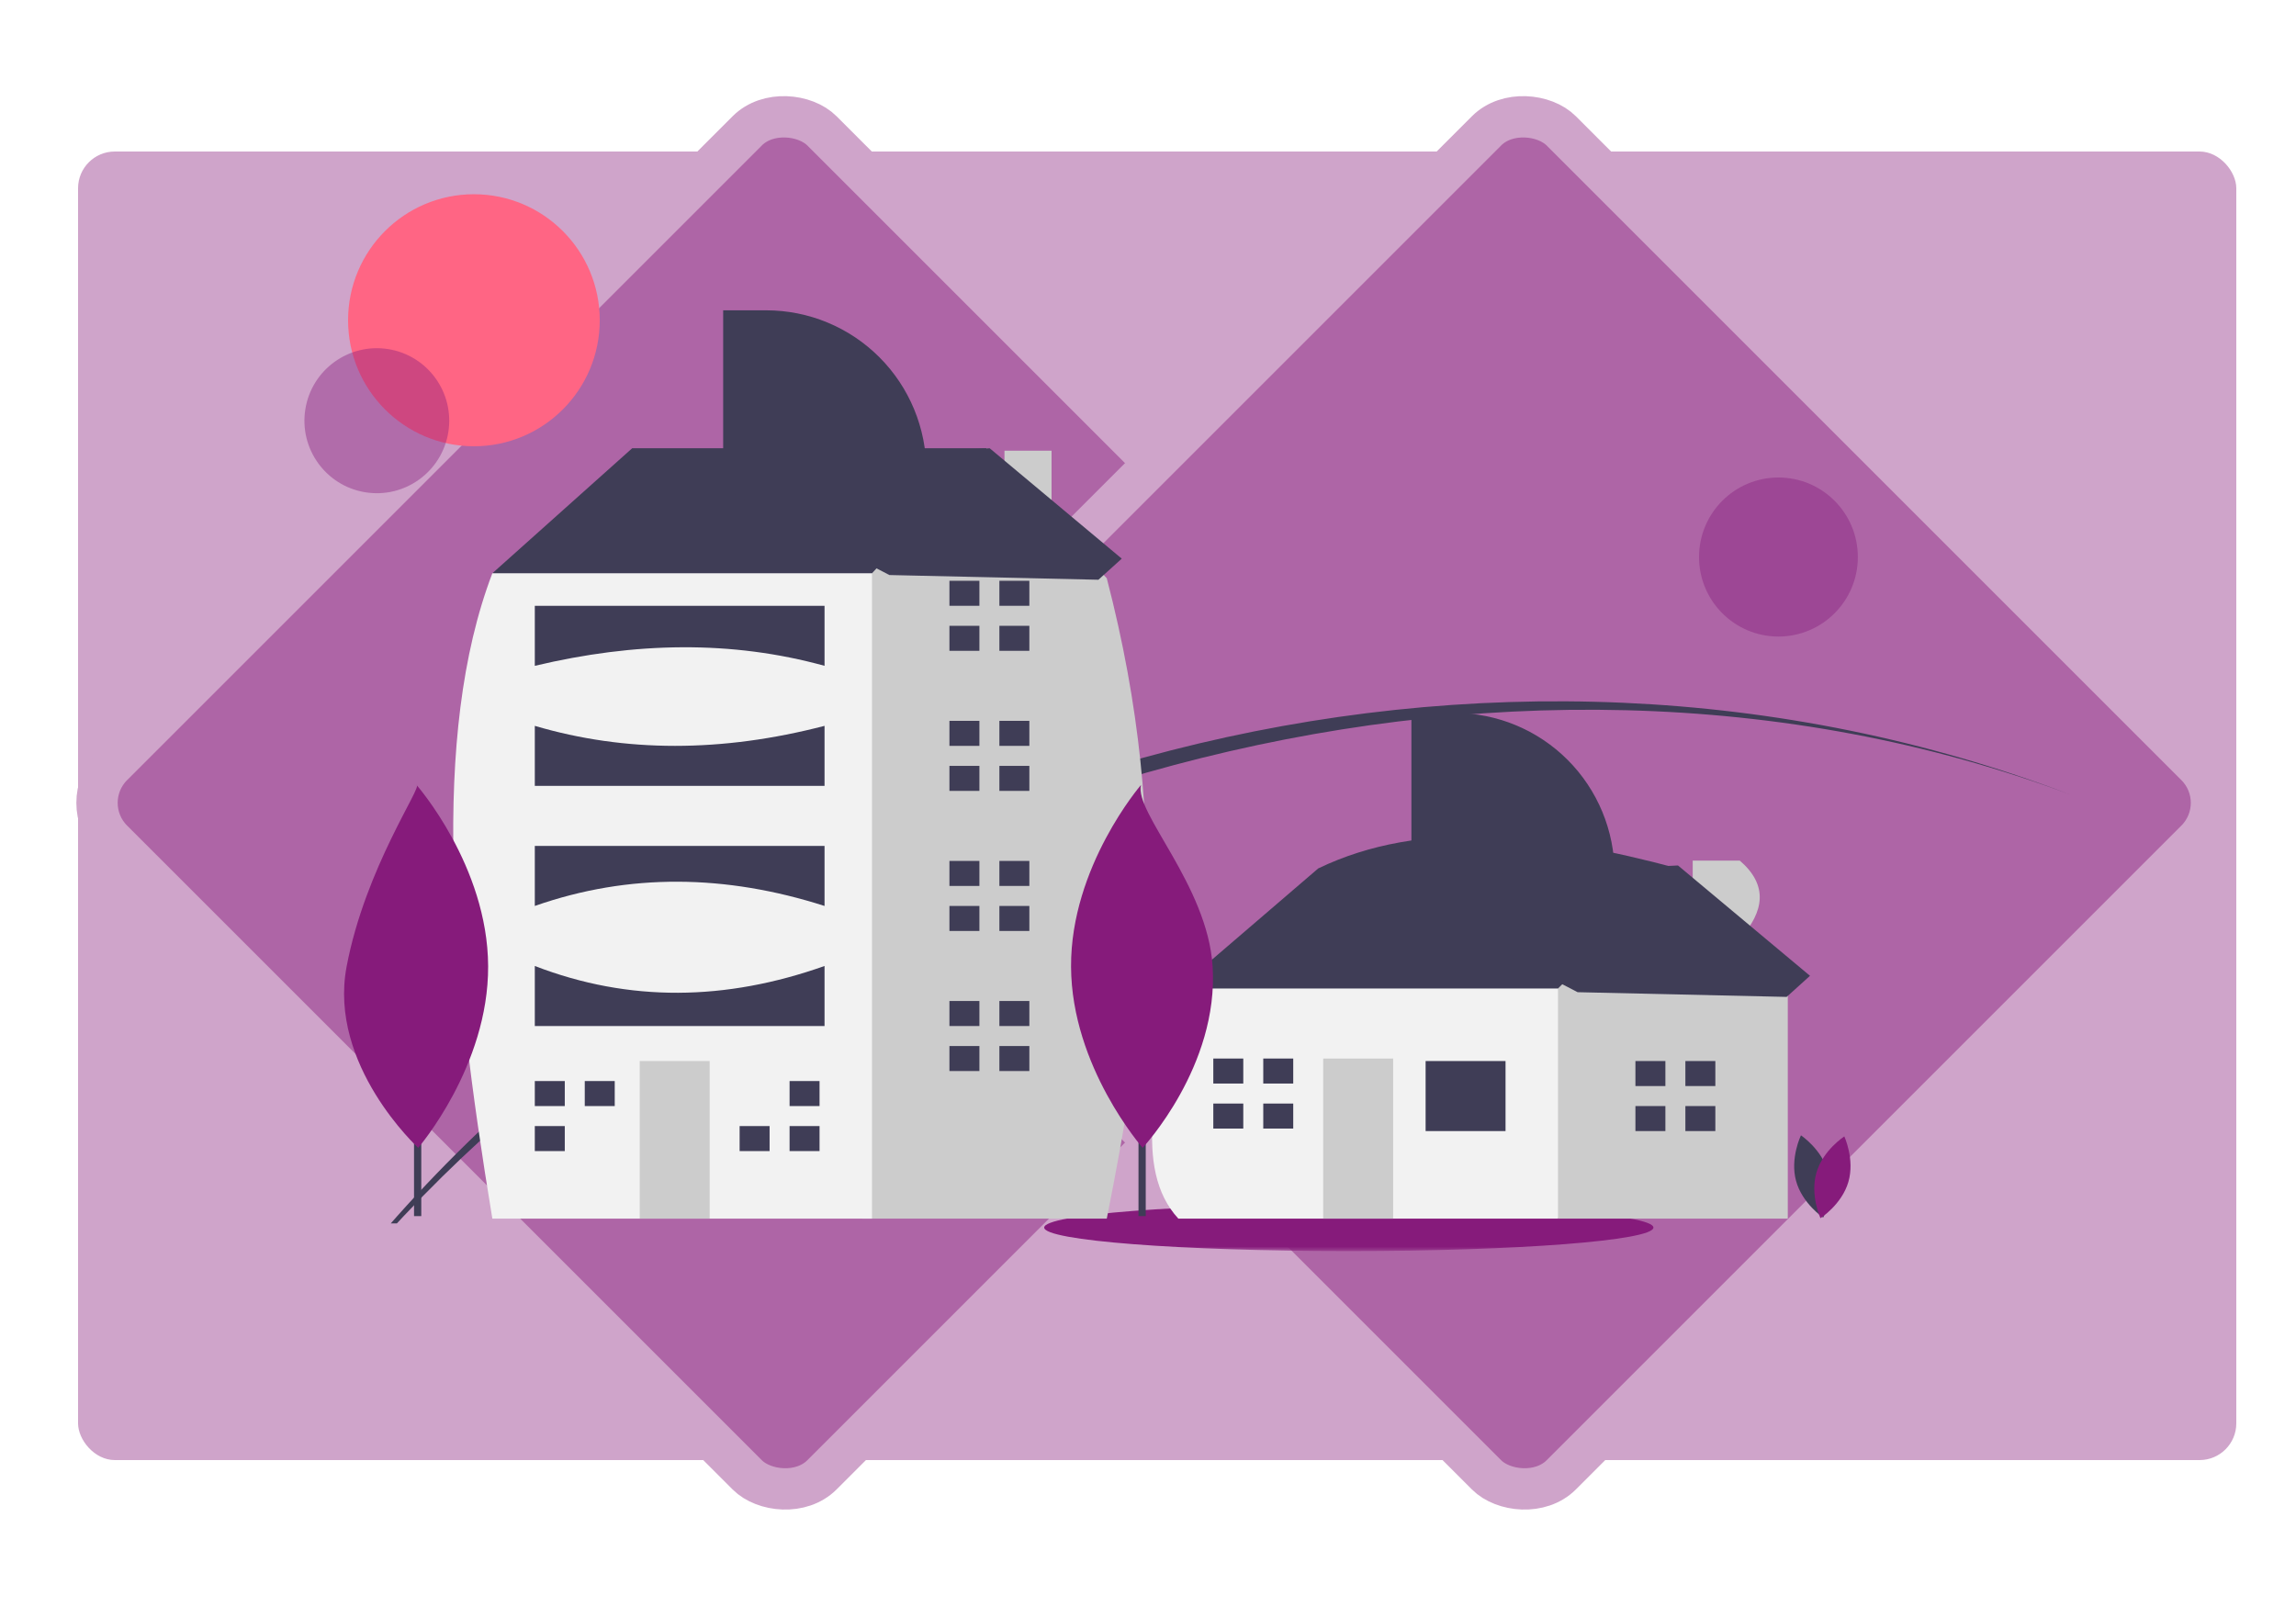<svg width="500" height="350" viewBox="0 0 500 350" fill="none" xmlns="http://www.w3.org/2000/svg">
<rect width="500" height="350" fill="white"/>
<rect x="17" y="33" width="470" height="285" rx="8" fill="#CFA4CA"/>
<rect x="16.364" y="174.859" width="218.489" height="218.489" rx="11.5" transform="rotate(-45 16.364 174.859)" fill="#AE65A6" stroke="#CFA4CA" stroke-width="9"/>
<rect x="177.364" y="174.859" width="218.489" height="218.489" rx="11.5" transform="rotate(-45 177.364 174.859)" fill="#AE65A6" stroke="#CFA4CA" stroke-width="9"/>
<g clip-path="url(#clip0_7_88)">
<mask id="mask0_7_88" style="mask-type:luminance" maskUnits="userSpaceOnUse" x="48" y="-13" width="452" height="286">
<path d="M499.905 -13H48V272.484H499.905V-13Z" fill="white"/>
</mask>
<g mask="url(#mask0_7_88)">
<path d="M103.204 97.196C118.338 97.196 130.607 84.908 130.607 69.75C130.607 54.592 118.338 42.304 103.204 42.304C88.069 42.304 75.8 54.592 75.8 69.75C75.8 84.908 88.069 97.196 103.204 97.196Z" fill="#FF6584"/>
<path d="M293.73 272.484C330.366 272.484 360.065 270.188 360.065 267.356C360.065 264.523 330.366 262.227 293.73 262.227C257.095 262.227 227.396 264.523 227.396 267.356C227.396 270.188 257.095 272.484 293.73 272.484Z" fill="#861B7B"/>
<path opacity="0.4" d="M97.624 94.157C99.019 85.55 93.182 77.439 84.588 76.042C75.993 74.645 67.895 80.491 66.5 89.099C65.105 97.707 70.942 105.818 79.537 107.215C88.131 108.612 96.229 102.766 97.624 94.157Z" fill="#861B7B"/>
<path d="M450.911 173.082C326.757 126.468 175.333 171.912 87.907 264.87C87.41 265.392 86.913 265.921 86.432 266.45H85.099C85.556 265.921 86.03 265.392 86.495 264.87C175.735 164.841 325.148 124.975 450.911 173.082Z" fill="#3F3D56"/>
<path opacity="0.4" d="M387.292 138.636C396.842 138.636 404.583 130.882 404.583 121.318C404.583 111.754 396.842 104 387.292 104C377.742 104 370 111.754 370 121.318C370 130.882 377.742 138.636 387.292 138.636Z" fill="#861B7B"/>
<path d="M391.121 257.174C392.457 262.121 397.035 265.185 397.035 265.185C397.035 265.185 399.444 260.228 398.108 255.281C396.772 250.334 392.195 247.27 392.195 247.27C392.195 247.27 389.785 252.227 391.121 257.174Z" fill="#3F3D56"/>
<path d="M402.521 257.422C401.088 262.339 396.448 265.315 396.448 265.315C396.448 265.315 394.133 260.317 395.566 255.4C396.999 250.483 401.638 247.507 401.638 247.507C401.638 247.507 403.954 252.504 402.521 257.422Z" fill="#861B7B"/>
<path d="M259.87 220.739L256.607 215.292L287.067 189.143C309.586 178.287 336.73 181.419 365.393 189.143V196.769L337.109 227.277L304.473 233.814L259.87 220.739Z" fill="#3F3D56"/>
<path d="M378.876 204.488C384.285 198.461 385.037 192.732 378.876 187.441H368.621V192.816L365.393 189.143L339.284 215.292L334.932 219.65L329.493 241.441L339.284 265.411H389.326V216.381L378.876 204.488Z" fill="#CCCCCC"/>
<path d="M256.607 215.291H339.284V265.411H256.607C246.605 254.572 251.801 234.817 256.607 215.291Z" fill="#F2F2F2"/>
<path d="M327.861 231.09H310.456V246.344H327.861V231.09Z" fill="#3F3D56"/>
<path d="M303.385 230.545H288.155V265.411H303.385V230.545Z" fill="#CCCCCC"/>
<path d="M270.749 235.993V230.546H264.222V235.993H270.205H270.749Z" fill="#3F3D56"/>
<path d="M270.205 240.351H264.222V245.799H270.749V240.351H270.205Z" fill="#3F3D56"/>
<path d="M281.628 230.545H275.1V235.993H281.628V230.545Z" fill="#3F3D56"/>
<path d="M281.628 240.351H275.1V245.798H281.628V240.351Z" fill="#3F3D56"/>
<path d="M362.673 236.538V231.09H356.146V236.538H362.129H362.673Z" fill="#3F3D56"/>
<path d="M362.129 240.896H356.146V246.344H362.673V240.896H362.129Z" fill="#3F3D56"/>
<path d="M373.551 231.09H367.024V236.537H373.551V231.09Z" fill="#3F3D56"/>
<path d="M373.551 240.896H367.024V246.344H373.551V240.896Z" fill="#3F3D56"/>
<path d="M112.657 129.218L107.218 124.859L137.678 97.62H214.916V121.591L164.875 155.367L112.657 129.218Z" fill="#3F3D56"/>
<path d="M228.998 112.9V98.165H218.743V101.774L214.916 97.62L189.895 124.859L180.105 131.397L164.924 242.481L187.818 265.411H241.025C249.177 224.337 255.642 182.143 241.025 125.949L228.998 112.9Z" fill="#CCCCCC"/>
<path d="M107.218 124.859H189.895V265.411H107.218C98.171 210.808 93.752 160.171 107.218 124.859Z" fill="#F2F2F2"/>
<path d="M154.539 231.09H139.31V265.411H154.539V231.09Z" fill="#CCCCCC"/>
<path d="M122.992 240.896V235.449H116.465V240.896H122.448H122.992Z" fill="#3F3D56"/>
<path d="M122.448 245.254H116.465V250.702H122.992V245.254H122.448Z" fill="#3F3D56"/>
<path d="M133.871 235.448H127.343V240.896H133.871V235.448Z" fill="#3F3D56"/>
<path d="M167.05 245.254H161.067V250.702H167.594V245.254H167.05Z" fill="#3F3D56"/>
<path d="M178.473 235.448H171.945V240.896H178.473V235.448Z" fill="#3F3D56"/>
<path d="M178.473 245.254H171.945V250.701H178.473V245.254Z" fill="#3F3D56"/>
<path d="M213.284 131.941V126.494H206.757V131.941H212.74H213.284Z" fill="#3F3D56"/>
<path d="M212.74 136.3H206.757V141.747H213.284V136.3H212.74Z" fill="#3F3D56"/>
<path d="M224.162 126.494H217.636V131.941H224.162V126.494Z" fill="#3F3D56"/>
<path d="M224.162 136.299H217.636V141.747H224.162V136.299Z" fill="#3F3D56"/>
<path d="M213.284 162.449V157.001H206.757V162.449H212.74H213.284Z" fill="#3F3D56"/>
<path d="M212.74 166.807H206.757V172.254H213.284V166.807H212.74Z" fill="#3F3D56"/>
<path d="M224.162 157.001H217.636V162.448H224.162V157.001Z" fill="#3F3D56"/>
<path d="M224.162 166.806H217.636V172.254H224.162V166.806Z" fill="#3F3D56"/>
<path d="M213.284 192.956V187.508H206.757V192.956H212.74H213.284Z" fill="#3F3D56"/>
<path d="M212.74 197.314H206.757V202.762H213.284V197.314H212.74Z" fill="#3F3D56"/>
<path d="M224.162 187.508H217.636V192.955H224.162V187.508Z" fill="#3F3D56"/>
<path d="M224.162 197.314H217.636V202.762H224.162V197.314Z" fill="#3F3D56"/>
<path d="M213.284 223.463V218.015H206.757V223.463H212.74H213.284Z" fill="#3F3D56"/>
<path d="M212.74 227.822H206.757V233.269H213.284V227.822H212.74Z" fill="#3F3D56"/>
<path d="M224.162 218.015H217.636V223.463H224.162V218.015Z" fill="#3F3D56"/>
<path d="M224.162 227.822H217.636V233.269H224.162V227.822Z" fill="#3F3D56"/>
<path d="M116.465 131.941H179.56V145.016C159.336 139.425 138.246 139.827 116.465 145.016V131.941Z" fill="#3F3D56"/>
<path d="M116.465 158.09C136.157 163.901 157.189 163.901 179.56 158.09V171.165H116.465V158.09Z" fill="#3F3D56"/>
<path d="M116.465 184.24H179.56V197.314C158.058 190.437 137.004 190.113 116.465 197.314V184.24Z" fill="#3F3D56"/>
<path d="M116.465 210.388C137.042 218.331 158.093 218.001 179.56 210.388V223.463H116.465V210.388Z" fill="#3F3D56"/>
<path d="M157.484 67.586H166.859C176.107 67.586 184.976 71.265 191.515 77.814C198.054 84.363 201.727 93.246 201.727 102.508H157.484V67.586Z" fill="#3F3D56"/>
<path d="M307.362 155.282H316.737C325.985 155.282 334.854 158.961 341.393 165.51C347.932 172.059 351.605 180.942 351.605 190.204H307.362V155.282Z" fill="#3F3D56"/>
<path d="M91.741 202.452H90.164V264.866H91.741V202.452Z" fill="#3F3D56"/>
<path d="M106.301 210.406C106.402 232.231 91.071 249.994 91.071 249.994C91.071 249.994 71.437 231.995 75.476 210.548C79.539 188.979 92.199 171.052 90.707 170.96C90.707 170.96 106.201 188.582 106.301 210.406Z" fill="#861B7B"/>
<path d="M249.508 202.452H247.93V264.866H249.508V202.452Z" fill="#3F3D56"/>
<path d="M264.068 210.406C265.489 232.185 248.837 249.994 248.837 249.994C248.837 249.994 233.343 232.373 233.243 210.548C233.142 188.724 248.473 170.96 248.473 170.96C246.979 176.943 262.917 192.785 264.068 210.406Z" fill="#861B7B"/>
<path d="M147.009 100.996L215.537 97.638L244.285 121.671L239.202 126.267L193.68 125.241L147.009 100.996Z" fill="#3F3D56"/>
<path d="M296.886 191.853L365.415 188.495L394.163 212.528L389.08 217.123L343.558 216.097L296.886 191.853Z" fill="#3F3D56"/>
</g>
</g>
<defs>
<clipPath id="clip0_7_88">
<rect width="452" height="286" fill="white" transform="translate(48 20)"/>
</clipPath>
</defs>
</svg>

